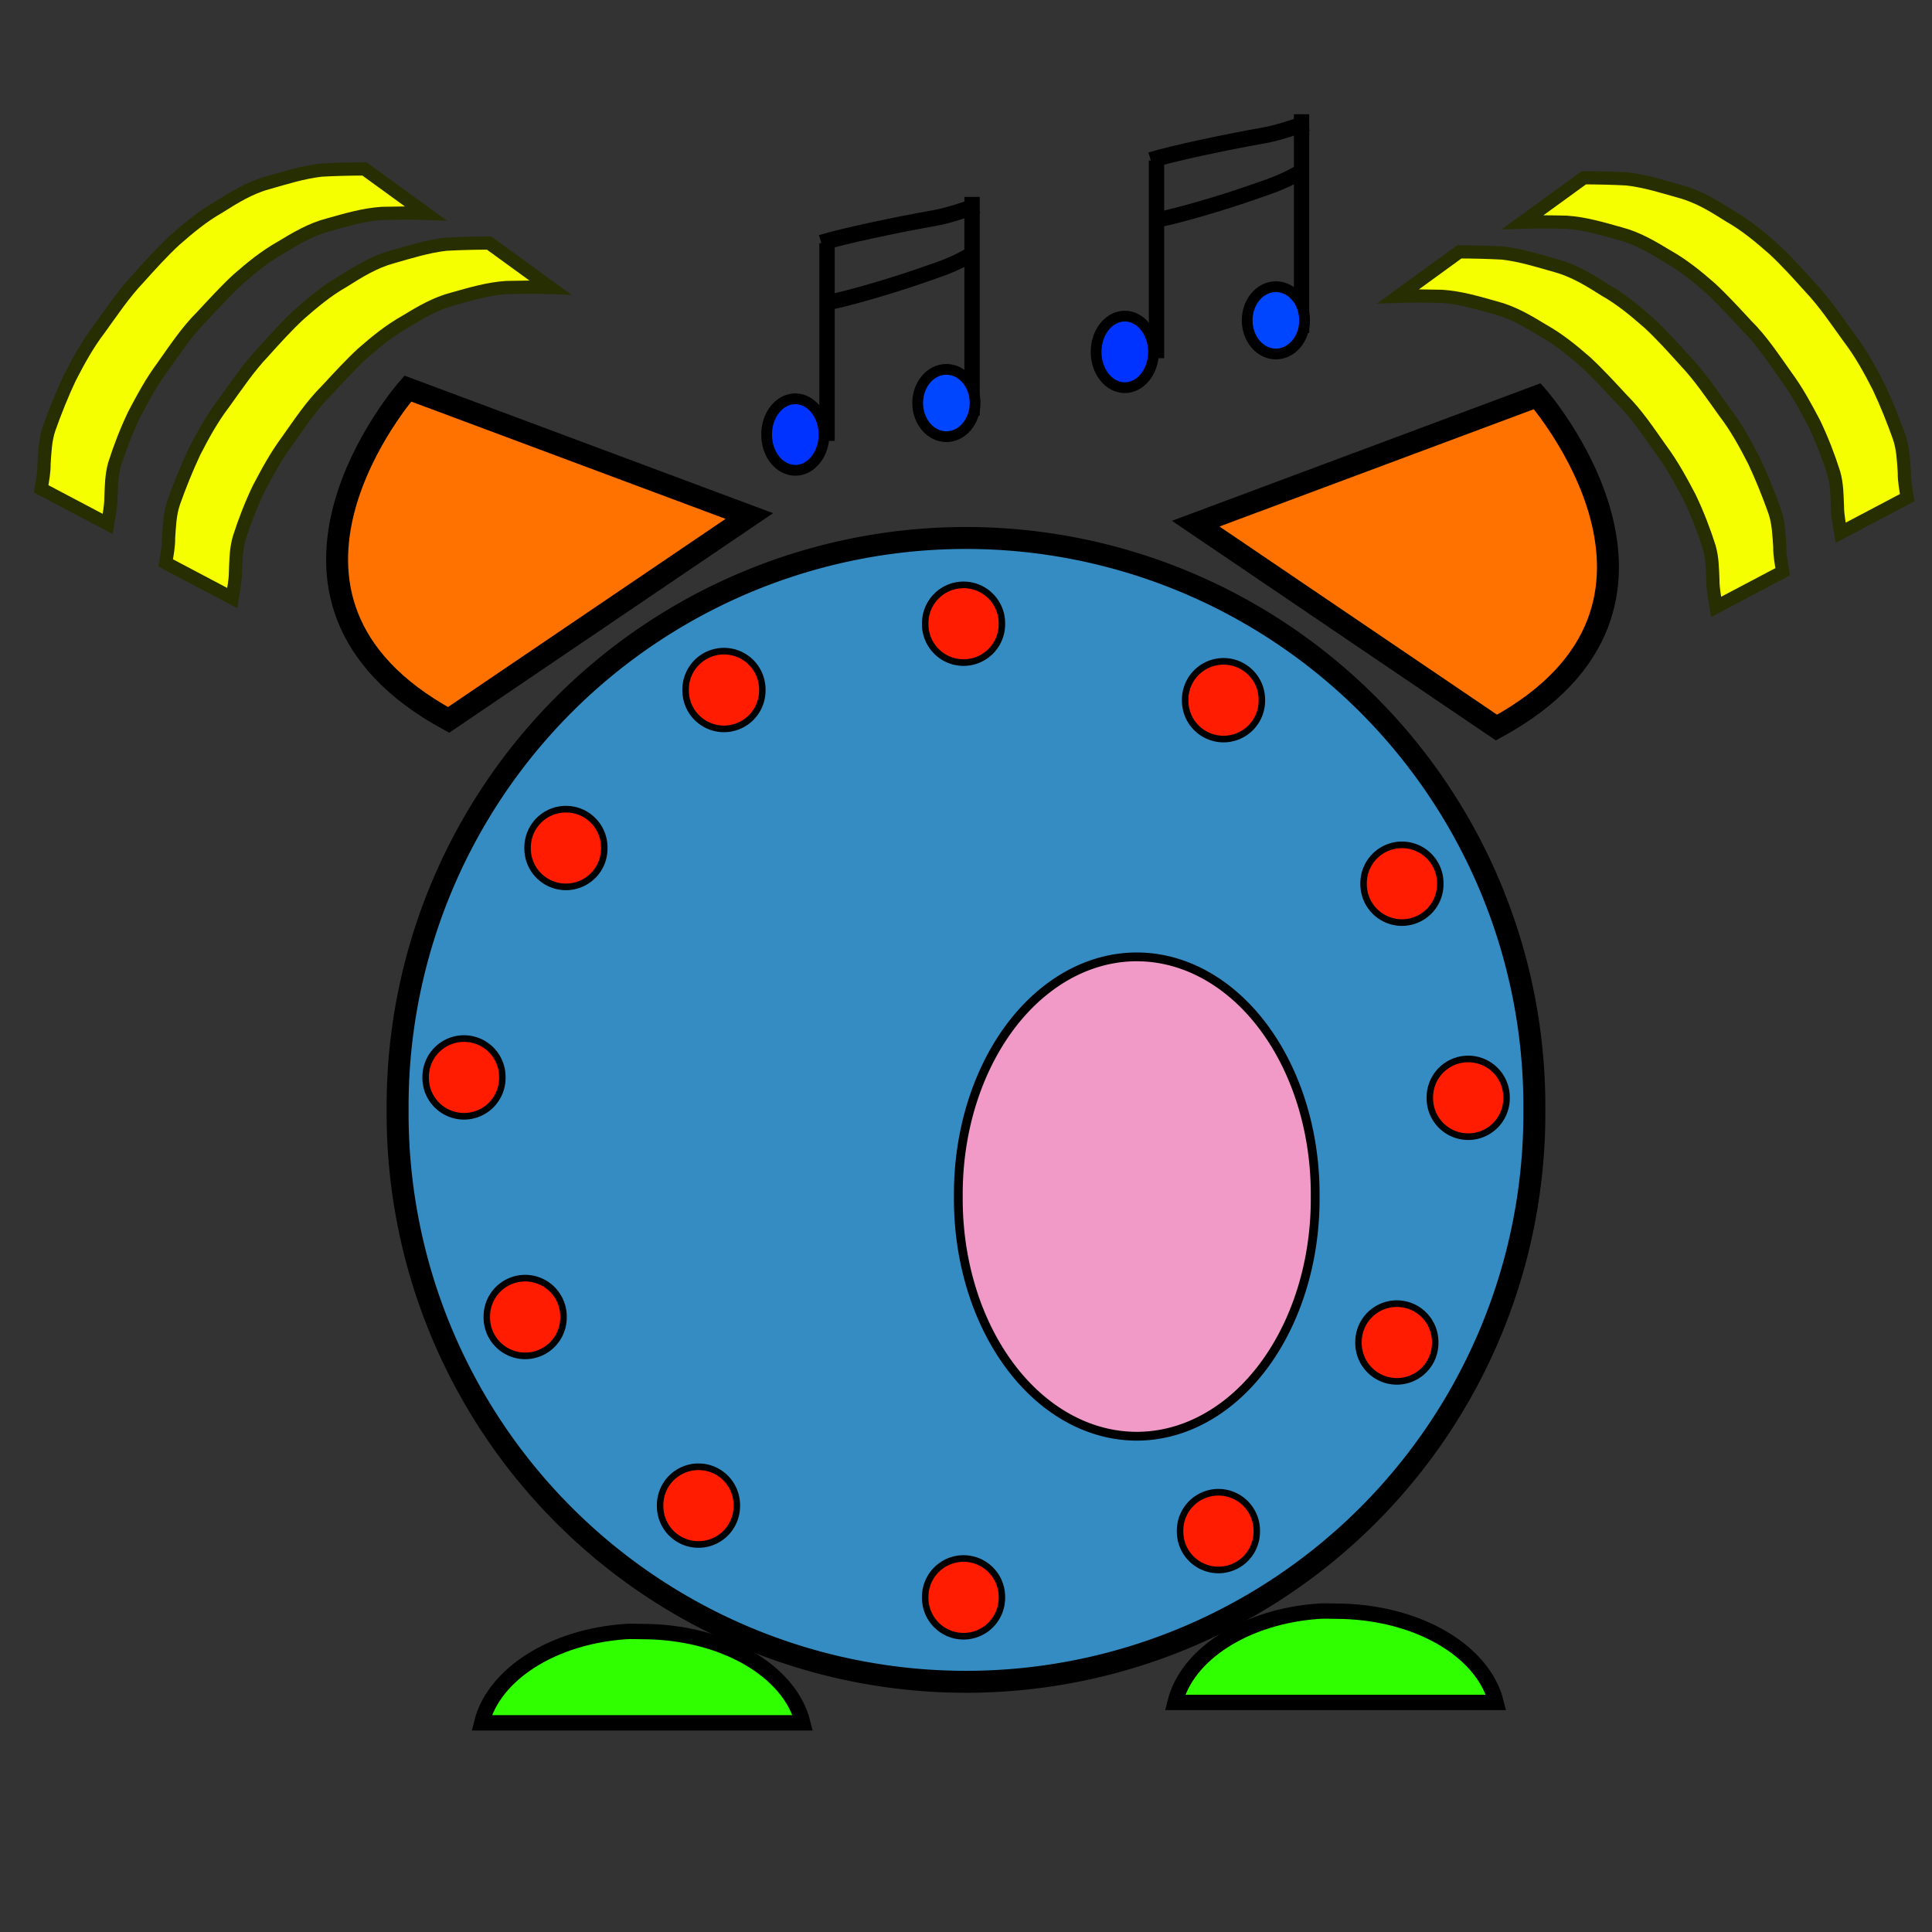 <?xml version="1.0" encoding="UTF-8" standalone="no"?>
<!-- Created with Inkscape (http://www.inkscape.org/) -->
<svg
   xmlns:dc="http://purl.org/dc/elements/1.1/"
   xmlns:cc="http://web.resource.org/cc/"
   xmlns:rdf="http://www.w3.org/1999/02/22-rdf-syntax-ns#"
   xmlns:svg="http://www.w3.org/2000/svg"
   xmlns="http://www.w3.org/2000/svg"
   xmlns:xlink="http://www.w3.org/1999/xlink"
   xmlns:sodipodi="http://sodipodi.sourceforge.net/DTD/sodipodi-0.dtd"
   xmlns:inkscape="http://www.inkscape.org/namespaces/inkscape"
   version="1.0"
   width="100%"
   height="100%"
   viewBox="0 0 88 87.999"
   id="svg2309"
   sodipodi:version="0.32"
   inkscape:version="0.45"
   sodipodi:docname="egg_clock_2.svg"
   sodipodi:docbase="/home/vmware/Desktop"
   inkscape:output_extension="org.inkscape.output.svg.inkscape"
   sodipodi:modified="true">
  <rect x="0" y="0" width="88" height="87.999" fill="#333333" stroke="none"/>
  <sodipodi:namedview
     inkscape:window-height="694"
     inkscape:window-width="1024"
     inkscape:pageshadow="2"
     inkscape:pageopacity="0.0"
     guidetolerance="10.0"
     gridtolerance="10.0"
     objecttolerance="10.0"
     borderopacity="1.0"
     bordercolor="#666666"
     pagecolor="#ffffff"
     id="base"
     inkscape:zoom="6.0908299"
     inkscape:cx="55.483441"
     inkscape:cy="42.302122"
     inkscape:window-x="0"
     inkscape:window-y="26"
     inkscape:current-layer="svg2309" />
  <defs
     id="defs2388">
    <linearGradient
       id="linearGradient3965">
      <stop
         style="stop-color:#f5ff00;stop-opacity:1;"
         offset="0"
         id="stop3967" />
      <stop
         style="stop-color:#b7ff00;stop-opacity:0.341"
         offset="1"
         id="stop3969" />
    </linearGradient>
    <linearGradient
       id="linearGradient3632">
      <stop
         style="stop-color:#782562;stop-opacity:1"
         offset="0"
         id="stop3634" />
      <stop
         style="stop-color:#cc72ae;stop-opacity:1"
         offset="0.25"
         id="stop3644" />
      <stop
         style="stop-color:#f5b1d6;stop-opacity:1"
         offset="0.5"
         id="stop3642" />
      <stop
         style="stop-color:#ffbbc1;stop-opacity:1"
         offset="1"
         id="stop3640" />
    </linearGradient>
    <linearGradient
       id="linearGradient3496">
      <stop
         style="stop-color:#17a497;stop-opacity:1"
         offset="0"
         id="stop3498" />
      <stop
         style="stop-color:#565a82;stop-opacity:0.498"
         offset="1"
         id="stop3510" />
    </linearGradient>
    <linearGradient
       x1="28.559"
       y1="32.506"
       x2="47.366"
       y2="43.303"
       id="linearGradient3506"
       xlink:href="#linearGradient3496"
       gradientUnits="userSpaceOnUse" />
    <linearGradient
       x1="44.777"
       y1="54.216"
       x2="56.225"
       y2="40.052"
       id="linearGradient3638"
       xlink:href="#linearGradient3632"
       gradientUnits="userSpaceOnUse" />
    <linearGradient
       x1="69.06"
       y1="12.181"
       x2="87.171"
       y2="12.181"
       id="linearGradient3971"
       xlink:href="#linearGradient3965"
       gradientUnits="userSpaceOnUse"
       gradientTransform="translate(0,4)" />
    <linearGradient
       x1="63.387"
       y1="15.557"
       x2="81.498"
       y2="15.557"
       id="linearGradient3973"
       xlink:href="#linearGradient3965"
       gradientUnits="userSpaceOnUse"
       gradientTransform="translate(0,4)" />
    <linearGradient
       x1="7.248"
       y1="15.155"
       x2="25.359"
       y2="15.155"
       id="linearGradient3975"
       xlink:href="#linearGradient3965"
       gradientUnits="userSpaceOnUse"
       gradientTransform="translate(0,4)" />
    <linearGradient
       x1="1.575"
       y1="11.779"
       x2="19.686"
       y2="11.779"
       id="linearGradient3977"
       xlink:href="#linearGradient3965"
       gradientUnits="userSpaceOnUse"
       gradientTransform="translate(0,4)" />
  </defs>
  <path
     d="M 67.334 43.303 A 25.889 25.889 0 1 1  15.557,43.303 A 25.889 25.889 0 1 1  67.334 43.303 z"
     transform="translate(2.554,7.251)"
     style="fill:#358cc3;fill-opacity:1;fill-rule:nonzero;stroke:#000000;stroke-opacity:1"
     id="path3494" />
  <path
     d="M 20.432,32.791 C 10.216,27.219 18.575,17.699 18.575,17.699 L 34.132,23.504 L 20.432,32.791 z "
     style="fill:#ff7200;fill-opacity:1;fill-rule:evenodd;stroke:#000000;stroke-width:1px;stroke-linecap:butt;stroke-linejoin:miter;stroke-opacity:1"
     id="path3572" />
  <path
     d="M 68.162,33.14 C 78.378,27.567 70.02,18.047 70.02,18.047 L 54.463,23.852 L 68.162,33.14 z "
     style="fill:#ff7200;fill-opacity:1;fill-rule:evenodd;stroke:#000000;stroke-width:1px;stroke-linecap:butt;stroke-linejoin:miter;stroke-opacity:1"
     id="path3574" />
  <path
     d="M 18.807 62.226 A 5.921 5.805 0 1 1  6.966,62.226 A 5.921 5.805 0 1 1  18.807 62.226 z"
     transform="matrix(0.295,0,0,0.301,40.087,9.68)"
     style="fill:#ff1c00;fill-opacity:1;fill-rule:nonzero;stroke:#000000;stroke-opacity:1"
     id="path3594" />
  <path
     d="M 18.807 62.226 A 5.921 5.805 0 1 1  6.966,62.226 A 5.921 5.805 0 1 1  18.807 62.226 z"
     transform="matrix(0.295,0,0,0.301,40.087,54.028)"
     style="fill:#ff1c00;fill-opacity:1;fill-rule:nonzero;stroke:#000000;stroke-opacity:1"
     id="path3596" />
  <path
     d="M 18.807 62.226 A 5.921 5.805 0 1 1  6.966,62.226 A 5.921 5.805 0 1 1  18.807 62.226 z"
     transform="matrix(0.295,0,0,0.301,63.073,31.274)"
     style="fill:#ff1c00;fill-opacity:1;fill-rule:nonzero;stroke:#000000;stroke-opacity:1"
     id="path3598" />
  <path
     d="M 18.807 62.226 A 5.921 5.805 0 1 1  6.966,62.226 A 5.921 5.805 0 1 1  18.807 62.226 z"
     transform="matrix(0.295,0,0,0.301,17.333,30.345)"
     style="fill:#ff1c00;fill-opacity:1;fill-rule:nonzero;stroke:#000000;stroke-opacity:1"
     id="path3600" />
  <path
     d="M 18.807 62.226 A 5.921 5.805 0 1 1  6.966,62.226 A 5.921 5.805 0 1 1  18.807 62.226 z"
     transform="matrix(0.295,0,0,0.301,21.976,19.896)"
     style="fill:#ff1c00;fill-opacity:1;fill-rule:nonzero;stroke:#000000;stroke-opacity:1"
     id="path3602" />
  <path
     d="M 18.807 62.226 A 5.921 5.805 0 1 1  6.966,62.226 A 5.921 5.805 0 1 1  18.807 62.226 z"
     transform="matrix(0.295,0,0,0.301,29.174,12.699)"
     style="fill:#ff1c00;fill-opacity:1;fill-rule:nonzero;stroke:#000000;stroke-opacity:1"
     id="path3604" />
  <path
     d="M 18.807 62.226 A 5.921 5.805 0 1 1  6.966,62.226 A 5.921 5.805 0 1 1  18.807 62.226 z"
     transform="matrix(0.295,0,0,0.301,20.119,41.258)"
     style="fill:#ff1c00;fill-opacity:1;fill-rule:nonzero;stroke:#000000;stroke-opacity:1"
     id="path3606" />
  <path
     d="M 18.807 62.226 A 5.921 5.805 0 1 1  6.966,62.226 A 5.921 5.805 0 1 1  18.807 62.226 z"
     transform="matrix(0.295,0,0,0.301,28.013,49.849)"
     style="fill:#ff1c00;fill-opacity:1;fill-rule:nonzero;stroke:#000000;stroke-opacity:1"
     id="path3608" />
  <path
     d="M 18.807 62.226 A 5.921 5.805 0 1 1  6.966,62.226 A 5.921 5.805 0 1 1  18.807 62.226 z"
     transform="matrix(0.295,0,0,0.301,51.696,51.01)"
     style="fill:#ff1c00;fill-opacity:1;fill-rule:nonzero;stroke:#000000;stroke-opacity:1"
     id="path3610" />
  <path
     d="M 18.807 62.226 A 5.921 5.805 0 1 1  6.966,62.226 A 5.921 5.805 0 1 1  18.807 62.226 z"
     transform="matrix(0.295,0,0,0.301,59.823,42.419)"
     style="fill:#ff1c00;fill-opacity:1;fill-rule:nonzero;stroke:#000000;stroke-opacity:1"
     id="path3612" />
  <path
     d="M 18.807 62.226 A 5.921 5.805 0 1 1  6.966,62.226 A 5.921 5.805 0 1 1  18.807 62.226 z"
     transform="matrix(0.295,0,0,0.301,60.055,21.522)"
     style="fill:#ff1c00;fill-opacity:1;fill-rule:nonzero;stroke:#000000;stroke-opacity:1"
     id="path3614" />
  <path
     d="M 18.807 62.226 A 5.921 5.805 0 1 1  6.966,62.226 A 5.921 5.805 0 1 1  18.807 62.226 z"
     transform="matrix(0.295,0,0,0.301,51.928,13.163)"
     style="fill:#ff1c00;fill-opacity:1;fill-rule:nonzero;stroke:#000000;stroke-opacity:1"
     id="path3616" />
  <path
     d="M 57.35 47.25 A 8.127 10.797 0 1 1  41.097,47.25 A 8.127 10.797 0 1 1  57.35 47.25 z"
     transform="translate(2.554,7.251)"
     style="opacity:1;fill:#f19ac7;fill-opacity:1;fill-rule:nonzero;stroke:#000000;stroke-width:0.4;stroke-miterlimit:4;stroke-dasharray:none;stroke-opacity:1"
     id="path3630" />
  <path
     d="M 72.144,8.097 C 72.799,8.1 73.452,8.114 74.105,8.149 C 74.946,8.245 75.76,8.504 76.573,8.735 C 77.382,8.959 78.085,9.395 78.786,9.84 C 79.517,10.251 80.152,10.788 80.781,11.337 C 81.363,11.877 81.895,12.468 82.425,13.058 C 83.105,13.773 83.654,14.601 84.232,15.398 C 84.761,16.092 85.174,16.848 85.57,17.621 C 85.922,18.371 86.231,19.14 86.508,19.919 C 86.685,20.44 86.703,20.984 86.74,21.525 C 86.733,21.91 86.812,22.289 86.871,22.667 L 83.843,24.265 C 83.781,23.875 83.696,23.483 83.694,23.088 C 83.673,22.572 83.672,22.053 83.528,21.551 C 83.283,20.779 82.99,20.025 82.641,19.292 C 82.245,18.538 81.841,17.792 81.333,17.106 C 80.769,16.312 80.231,15.491 79.535,14.803 C 79.006,14.232 78.481,13.656 77.91,13.126 C 77.293,12.587 76.665,12.075 75.947,11.671 C 75.261,11.254 74.576,10.847 73.789,10.642 C 72.987,10.419 72.181,10.175 71.345,10.122 C 70.683,10.107 70.021,10.096 69.36,10.119 L 72.144,8.097 z "
     style="opacity:1;fill:#f5ff00;fill-opacity:1;fill-rule:nonzero;stroke:#262e02;stroke-width:0.6;stroke-miterlimit:4;stroke-dasharray:none;stroke-opacity:1"
     id="path3957" />
  <path
     d="M 66.471,11.472 C 67.126,11.475 67.779,11.49 68.432,11.525 C 69.273,11.621 70.087,11.88 70.9,12.11 C 71.709,12.335 72.412,12.77 73.113,13.215 C 73.844,13.627 74.479,14.164 75.108,14.712 C 75.69,15.253 76.222,15.844 76.752,16.433 C 77.432,17.149 77.981,17.976 78.559,18.774 C 79.088,19.467 79.501,20.223 79.897,20.997 C 80.249,21.746 80.558,22.515 80.835,23.295 C 81.012,23.815 81.03,24.359 81.067,24.901 C 81.06,25.286 81.139,25.664 81.198,26.042 L 78.17,27.641 C 78.108,27.251 78.023,26.859 78.021,26.463 C 78,25.947 77.999,25.428 77.855,24.927 C 77.61,24.154 77.317,23.401 76.968,22.667 C 76.572,21.913 76.168,21.168 75.66,20.482 C 75.096,19.688 74.558,18.866 73.862,18.178 C 73.333,17.607 72.808,17.032 72.237,16.501 C 71.62,15.962 70.992,15.45 70.274,15.047 C 69.588,14.629 68.903,14.222 68.116,14.018 C 67.314,13.794 66.508,13.55 65.672,13.498 C 65.01,13.483 64.348,13.472 63.687,13.495 L 66.471,11.472 z "
     style="opacity:1;fill:#f5ff00;fill-opacity:1;fill-rule:nonzero;stroke:#262e02;stroke-width:0.6;stroke-miterlimit:4;stroke-dasharray:none;stroke-opacity:1"
     id="path3959" />
  <path
     d="M 16.602,7.695 C 15.947,7.698 15.294,7.712 14.641,7.748 C 13.8,7.843 12.986,8.102 12.173,8.333 C 11.364,8.557 10.661,8.993 9.96,9.438 C 9.229,9.849 8.594,10.386 7.965,10.935 C 7.383,11.475 6.851,12.066 6.321,12.656 C 5.64,13.371 5.092,14.199 4.514,14.996 C 3.985,15.69 3.572,16.446 3.175,17.219 C 2.823,17.969 2.515,18.738 2.238,19.517 C 2.061,20.038 2.043,20.582 2.006,21.123 C 2.013,21.508 1.933,21.887 1.875,22.265 L 4.903,23.863 C 4.965,23.473 5.05,23.081 5.052,22.686 C 5.073,22.17 5.074,21.651 5.217,21.149 C 5.463,20.377 5.756,19.623 6.105,18.89 C 6.5,18.136 6.904,17.39 7.413,16.704 C 7.977,15.91 8.515,15.089 9.21,14.401 C 9.74,13.83 10.265,13.254 10.836,12.724 C 11.452,12.185 12.081,11.673 12.799,11.269 C 13.485,10.852 14.17,10.445 14.957,10.24 C 15.759,10.017 16.565,9.773 17.401,9.72 C 18.063,9.705 18.724,9.694 19.386,9.717 L 16.602,7.695 z "
     style="opacity:1;fill:#f5ff00;fill-opacity:1;fill-rule:nonzero;stroke:#262e02;stroke-width:0.6;stroke-miterlimit:4;stroke-dasharray:none;stroke-opacity:1"
     id="path3961" />
  <path
     d="M 22.275,11.07 C 21.62,11.073 20.967,11.088 20.314,11.123 C 19.473,11.219 18.659,11.478 17.846,11.708 C 17.037,11.933 16.334,12.368 15.633,12.813 C 14.902,13.225 14.267,13.762 13.638,14.31 C 13.056,14.851 12.524,15.442 11.994,16.031 C 11.313,16.747 10.765,17.574 10.187,18.372 C 9.658,19.065 9.245,19.821 8.848,20.595 C 8.496,21.345 8.188,22.113 7.911,22.893 C 7.734,23.413 7.716,23.958 7.679,24.499 C 7.686,24.884 7.606,25.262 7.548,25.64 L 10.576,27.239 C 10.638,26.849 10.723,26.457 10.725,26.061 C 10.746,25.546 10.747,25.026 10.89,24.525 C 11.136,23.752 11.429,22.999 11.778,22.265 C 12.173,21.511 12.577,20.766 13.086,20.08 C 13.65,19.286 14.188,18.464 14.884,17.776 C 15.413,17.205 15.938,16.63 16.509,16.099 C 17.125,15.56 17.754,15.048 18.472,14.645 C 19.158,14.227 19.843,13.82 20.63,13.616 C 21.432,13.392 22.238,13.148 23.074,13.096 C 23.736,13.081 24.397,13.07 25.059,13.093 L 22.275,11.07 z "
     style="opacity:1;fill:#f5ff00;fill-opacity:1;fill-rule:nonzero;stroke:#262e02;stroke-width:0.6;stroke-miterlimit:4;stroke-dasharray:none;stroke-opacity:1"
     id="path3963" />
  <path
     d="M 28.504,74.315 C 25.165,74.543 22.485,76.271 21.941,78.472 L 36.566,78.472 C 35.98,76.108 32.937,74.315 29.254,74.315 C 28.997,74.315 28.753,74.298 28.504,74.315 z "
     style="opacity:1;fill:#30ff00;fill-opacity:1;fill-rule:nonzero;stroke:#000000;stroke-width:0.7;stroke-miterlimit:4;stroke-dasharray:none;stroke-opacity:1"
     id="path3979" />
  <path
     d="M 60.083,73.387 C 56.744,73.615 54.064,75.343 53.521,77.543 L 68.146,77.543 C 67.56,75.18 64.516,73.387 60.833,73.387 C 60.577,73.387 60.333,73.369 60.083,73.387 z "
     style="opacity:1;fill:#30ff00;fill-opacity:1;fill-rule:nonzero;stroke:#000000;stroke-width:0.7;stroke-miterlimit:4;stroke-dasharray:none;stroke-opacity:1"
     id="path4099" />
  <path
     id="path4103"
     style="fill:none;fill-rule:evenodd;stroke:#000000;stroke-width:0.727px;stroke-linecap:butt;stroke-linejoin:miter;stroke-opacity:1"
     d="M 37.407,11.059 C 38.396,10.753 40.854,10.234 42.567,9.931 C 43.238,9.813 43.943,9.552 44.54,9.368" />
  <path
     id="path4105"
     style="fill:none;fill-rule:evenodd;stroke:#000000;stroke-width:0.699px;stroke-linecap:butt;stroke-linejoin:miter;stroke-opacity:1"
     d="M 37.808,13.758 C 38.692,13.582 40.593,13.028 41.799,12.608 C 42.857,12.24 43.283,12.127 44.139,11.65" />
  <path
     id="path4113"
     style="fill:none;fill-rule:evenodd;stroke:#000000;stroke-width:0.699px;stroke-linecap:butt;stroke-linejoin:miter;stroke-opacity:1"
     d="M 37.67,11.076 C 37.67,11.746 37.67,13.647 37.67,14.908 C 37.67,16.121 37.67,17.335 37.67,18.548 C 37.67,19.059 37.67,19.57 37.67,20.081" />
  <path
     id="path4119"
     style="fill:none;fill-rule:evenodd;stroke:#000000;stroke-width:0.699px;stroke-linecap:butt;stroke-linejoin:miter;stroke-opacity:1"
     d="M 44.276,8.968 C 44.276,9.664 44.276,11.686 44.276,12.992 C 44.276,14.525 44.276,16.057 44.276,17.59 C 44.276,18.037 44.276,18.484 44.276,18.932" />
  <path
     id="path4125"
     style="fill:#0033ff;fill-opacity:1;fill-rule:nonzero;stroke:#000000;stroke-width:0.49;stroke-miterlimit:4;stroke-dasharray:none;stroke-opacity:1"
     d="M 37.533,19.794 C 37.533,20.694 36.948,21.423 36.225,21.423 C 35.503,21.423 34.917,20.694 34.918,19.794 C 34.917,18.894 35.503,18.164 36.225,18.164 C 36.948,18.164 37.533,18.894 37.533,19.794 z " />
  <path
     id="path4127"
     style="fill:#0045ff;fill-opacity:1;fill-rule:nonzero;stroke:#000000;stroke-width:0.49;stroke-miterlimit:4;stroke-dasharray:none;stroke-opacity:1"
     d="M 44.414,18.357 C 44.414,19.203 43.828,19.89 43.106,19.89 C 42.384,19.89 41.799,19.203 41.799,18.357 C 41.799,17.51 42.384,16.824 43.106,16.824 C 43.828,16.824 44.414,17.51 44.414,18.357 z " />
  <path
     id="path4139"
     style="fill:none;fill-rule:evenodd;stroke:#000000;stroke-width:0.727px;stroke-linecap:butt;stroke-linejoin:miter;stroke-opacity:1"
     d="M 52.415,7.294 C 53.405,6.987 55.862,6.469 57.575,6.166 C 58.246,6.047 58.951,5.787 59.548,5.602" />
  <path
     id="path4141"
     style="fill:none;fill-rule:evenodd;stroke:#000000;stroke-width:0.699px;stroke-linecap:butt;stroke-linejoin:miter;stroke-opacity:1"
     d="M 52.816,9.993 C 53.7,9.817 55.601,9.263 56.807,8.843 C 57.865,8.475 58.291,8.361 59.147,7.885" />
  <path
     id="path4143"
     style="fill:none;fill-rule:evenodd;stroke:#000000;stroke-width:0.699px;stroke-linecap:butt;stroke-linejoin:miter;stroke-opacity:1"
     d="M 52.678,7.31 C 52.678,7.98 52.678,9.881 52.678,11.142 C 52.678,12.356 52.678,13.569 52.678,14.783 C 52.678,15.294 52.678,15.805 52.678,16.316" />
  <path
     id="path4145"
     style="fill:none;fill-rule:evenodd;stroke:#000000;stroke-width:0.699px;stroke-linecap:butt;stroke-linejoin:miter;stroke-opacity:1"
     d="M 59.284,5.202 C 59.284,5.899 59.284,7.921 59.284,9.226 C 59.284,10.759 59.284,12.292 59.284,13.825 C 59.284,14.272 59.284,14.719 59.284,15.166" />
  <path
     id="path4147"
     style="fill:#0033ff;fill-opacity:1;fill-rule:nonzero;stroke:#000000;stroke-width:0.49;stroke-miterlimit:4;stroke-dasharray:none;stroke-opacity:1"
     d="M 52.541,16.028 C 52.541,16.928 51.956,17.658 51.233,17.658 C 50.511,17.658 49.925,16.928 49.926,16.028 C 49.925,15.128 50.511,14.399 51.233,14.399 C 51.956,14.399 52.541,15.128 52.541,16.028 z " />
  <path
     id="path4149"
     style="fill:#0045ff;fill-opacity:1;fill-rule:nonzero;stroke:#000000;stroke-width:0.49;stroke-miterlimit:4;stroke-dasharray:none;stroke-opacity:1"
     d="M 59.422,14.591 C 59.422,15.438 58.837,16.124 58.114,16.124 C 57.392,16.124 56.807,15.438 56.807,14.591 C 56.807,13.745 57.392,13.058 58.114,13.058 C 58.837,13.058 59.422,13.745 59.422,14.591 z " />
</svg>
